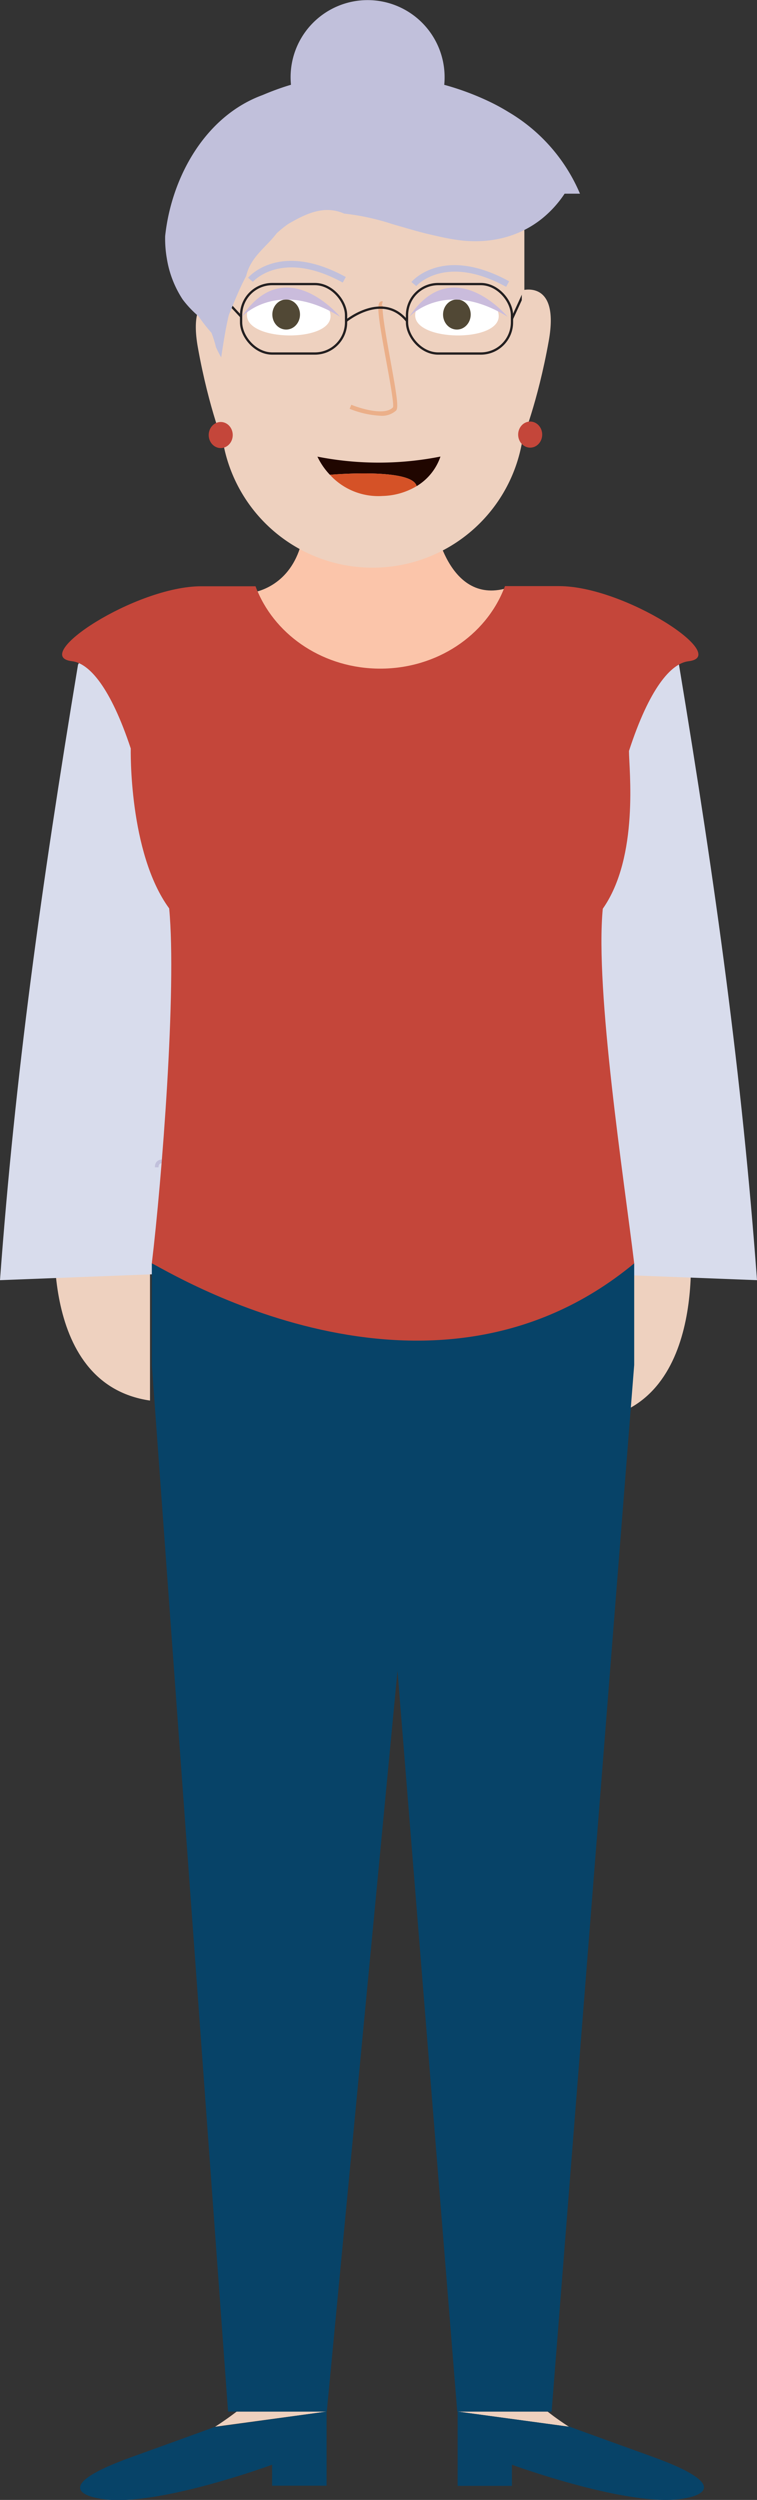 <svg xmlns="http://www.w3.org/2000/svg" viewBox="0 0 208.42 687.68"><rect x="0" y="0" width="208.42" height="687.68" fill="#333333" stroke="none"/><defs><style>.cls-1{fill:#eed1bf;}.cls-2{fill:#fbc5aa;}.cls-3{fill:#d8dcec;}.cls-4{fill:#074368;}.cls-12,.cls-5{fill:none;stroke-miterlimit:10;}.cls-5{stroke:#c1c0db;stroke-width:1.01px;}.cls-6{fill:#c4463a;}.cls-7{fill:#fff;}.cls-8{fill:#514835;}.cls-9{fill:#cabcdc;}.cls-10{fill:#ebaf89;}.cls-11{fill:#c1c0db;}.cls-12{stroke:#231f20;stroke-width:0.63px;}.cls-13{fill:#200600;}.cls-14{fill:#d55227;}</style></defs><g id="Layer_2" data-name="Layer 2"><g id="Avatar"><path id="Koza" class="cls-1" d="M15.41,334.27s-5.89,46.38,25.89,51V333.14Z"/><path id="Koza-2" data-name="Koza" class="cls-1" d="M189.81,339.45s5.89,46.38-25.9,51V338.32Z"/><path id="Vrat" class="cls-2" d="M138.76,162c-5.1,12.81-18.42,22-34.07,22-15.37,0-28.5-8.84-33.8-21.31,4-1.14,12.58-5.35,13.09-20.48h35.3S122.52,165.92,138.76,162Z"/><path class="cls-3" d="M0,352.15l51.93-2V210.72s-12-61-30.45-27.88C11.26,244.54,4.16,295.77,0,352.15Z"/><path class="cls-3" d="M208.42,352.15l-51.94-2V210.72s12-61,30.46-27.88C197.16,244.54,204.26,295.77,208.42,352.15Z"/><path id="Koza-3" data-name="Koza" class="cls-1" d="M89.92,663.38l-30.69,4.17c3.61-2.34,5.93-4.17,5.93-4.17Z"/><path id="Koza-4" data-name="Koza" class="cls-1" d="M156.64,667.55,126,663.38h24.77S153,665.21,156.64,667.55Z"/><path id="cevlje" class="cls-4" d="M89.92,663.38v20.39h-15V678s-33.06,12.16-47.57,9.29c0,0-16.55-2.23,8.86-11.39,19-6.85,22.83-8.27,22.83-8.27l.17,0h0Z"/><path id="cevlje-2" data-name="cevlje" class="cls-4" d="M188.51,687.24C174,690.11,140.94,678,140.94,678v5.82H126V663.38l30.69,4.17h0l.17,0s3.83,1.42,22.84,8.27C205.06,685,188.51,687.24,188.51,687.24Z"/><path class="cls-5" d="M43.14,321.11c.14-12.11,61.31,48.44,119,0"/><polygon id="Hlace" class="cls-4" points="174.61 347.53 174.61 375.47 151.87 663.38 125.89 663.38 109.44 459.61 89.97 663.38 62.79 663.38 41.8 375.47 41.8 347.53 174.61 347.53"/><path id="Majica" class="cls-6" d="M189.55,181.9c-4.83.58-10.78,7.47-16.38,24.68,0,4.95,2.85,29.09-7.21,43.4-2.17,22.51,5.85,74.46,8.65,97.55-56.74,47-129,1.63-132.81,0,2.74-22.76,6.89-75.42,4.78-97.64-11.22-15.34-10.58-44-10.58-44-5.54-16.71-11.39-23.45-16.16-24C8,180.52,37.32,161.27,55.41,161.27H70.35q.25.69.54,1.35c5.3,12.47,18.43,21.31,33.8,21.31,15.65,0,29-9.15,34.07-22,.1-.23.19-.47.28-.7H154C172.07,161.27,201.39,180.52,189.55,181.9Z"/><path id="Koza-5" data-name="Koza" class="cls-1" d="M98.47,26.6h8.2a37.7,37.7,0,0,1,37.7,37.7v50.06a41.8,41.8,0,0,1-41.8,41.8h0a41.8,41.8,0,0,1-41.8-41.8V64.3A37.7,37.7,0,0,1,98.47,26.6Z"/><path class="cls-7" d="M91,87c.09-8-22.94-8.35-23-.31C67.91,93.93,90.94,94.24,91,87Z"/><path class="cls-7" d="M137.31,87c.09-8-22.94-8.35-23-.31C114.2,93.93,137.23,94.24,137.31,87Z"/><ellipse class="cls-8" cx="78.79" cy="86.52" rx="3.81" ry="4.14"/><ellipse class="cls-8" cx="125.79" cy="86.52" rx="3.81" ry="4.14"/><path id="Oci" class="cls-9" d="M66.56,87.14s9.78-10.67,27.09,0C93.65,87.14,78.6,69.06,66.56,87.14Z"/><path id="Oci-2" data-name="Oci" class="cls-9" d="M112.67,87.14s9.78-10.67,27.09,0C139.76,87.14,124.71,69.06,112.67,87.14Z"/><g id="Nos"><path class="cls-10" d="M104.68,114.36a25.86,25.86,0,0,1-8.42-1.91l.47-1.11c2.43,1,9.24,3.13,11.47.7.32-.83-.91-7.54-1.9-12.94-2.1-11.49-2.61-15.2-1.7-16a.82.82,0,0,1,.78-.19l-.3,1.16a.39.39,0,0,0,.38-.14c-.54,1,.94,9.1,2,15,1.86,10.16,2.29,13.22,1.6,14A5.8,5.8,0,0,1,104.68,114.36Z"/></g><path id="Obrve" class="cls-11" d="M94.37,77.73c-16.87-9.24-24.67-.29-24.74-.2l-1.34-1.12c.36-.42,8.81-10.12,26.91-.21Z"/><path id="Obrve-2" data-name="Obrve" class="cls-11" d="M139.35,78.9c-16.87-9.24-24.67-.29-24.74-.2l-1.34-1.12c.35-.42,8.81-10.12,26.91-.2Z"/><g id="ocala"><rect class="cls-12" x="112.06" y="78.14" width="28.9" height="19.11" rx="8.59"/><rect class="cls-12" x="66.38" y="78.14" width="28.9" height="19.11" rx="8.59"/><path class="cls-12" d="M95.27,88.3s10.1-8.28,16.79,0"/><line class="cls-12" x1="60.77" y1="81.06" x2="66.38" y2="87.09"/><line class="cls-12" x1="144.36" y1="80.3" x2="140.96" y2="87.7"/></g><path id="Koza-6" data-name="Koza" class="cls-1" d="M143.66,79.89s10.48-3.19,7.43,13.86-7.43,27.6-7.43,27.6Z"/><path id="Koza-7" data-name="Koza" class="cls-1" d="M61.9,81.67s-10.48-3.18-7.43,13.87,7.43,27.6,7.43,27.6Z"/><ellipse id="Uhani" class="cls-6" cx="60.77" cy="119.67" rx="3.31" ry="3.59"/><ellipse id="Uhani-2" data-name="Uhani" class="cls-6" cx="145.97" cy="119.55" rx="3.31" ry="3.59"/><path class="cls-13" d="M121.27,125.59a15.23,15.23,0,0,1-6.56,8.14c-1.23-5.12-23.8-3.13-23.88-3.12a19.27,19.27,0,0,1-3.44-5A87.28,87.28,0,0,0,121.27,125.59Z"/><path class="cls-14" d="M114.71,133.73h0a19.2,19.2,0,0,1-9.32,2.7,18.1,18.1,0,0,1-14.56-5.82C90.91,130.6,113.48,128.61,114.71,133.73Z"/><polygon class="cls-13" points="90.83 130.61 90.84 130.61 90.84 130.61 90.83 130.61"/><path id="Lasje2" class="cls-11" d="M159.68,53.28h-4.23a30.23,30.23,0,0,1-6.15,6.8c-6.82,5.5-15.41,7.19-24,5.83-2.49-.37-5.09-1-7.73-1.6q-2.36-.59-4.74-1.28L108,61.64c-2-.68-4.2-1.26-6.42-1.76a64.2,64.2,0,0,0-6.82-1.12c-5.55-2.45-10.6.07-15.41,2.85a31,31,0,0,0-3.18,2.57c-2.93,3.89-7.13,6.42-8.38,11.7-.91,1.72-1.74,3.49-2.52,5.3S63.75,84.81,63,86.65c-.46,1.93-.85,3.91-1.18,5.86s-.64,3.91-.92,5.8c0,0-.61-1-1.42-2.75a33.24,33.24,0,0,0-1.25-4A44.49,44.49,0,0,1,54.67,87a28.08,28.08,0,0,1-4.38-4.63,28.79,28.79,0,0,1-4.35-11.23,31.92,31.92,0,0,1-.47-6.19c1.73-16.18,11-33,26.8-38.79,2-.85,4-1.61,6-2.27.62-.2,1.22-.39,1.84-.57-.06-.69-.1-1.38-.1-2.09a21.2,21.2,0,0,1,42.4,0,20.8,20.8,0,0,1-.1,2.1,75,75,0,0,1,12.32,4.57,56.13,56.13,0,0,1,5.34,2.9A47.68,47.68,0,0,1,159.68,53.28Z"/></g></g></svg>